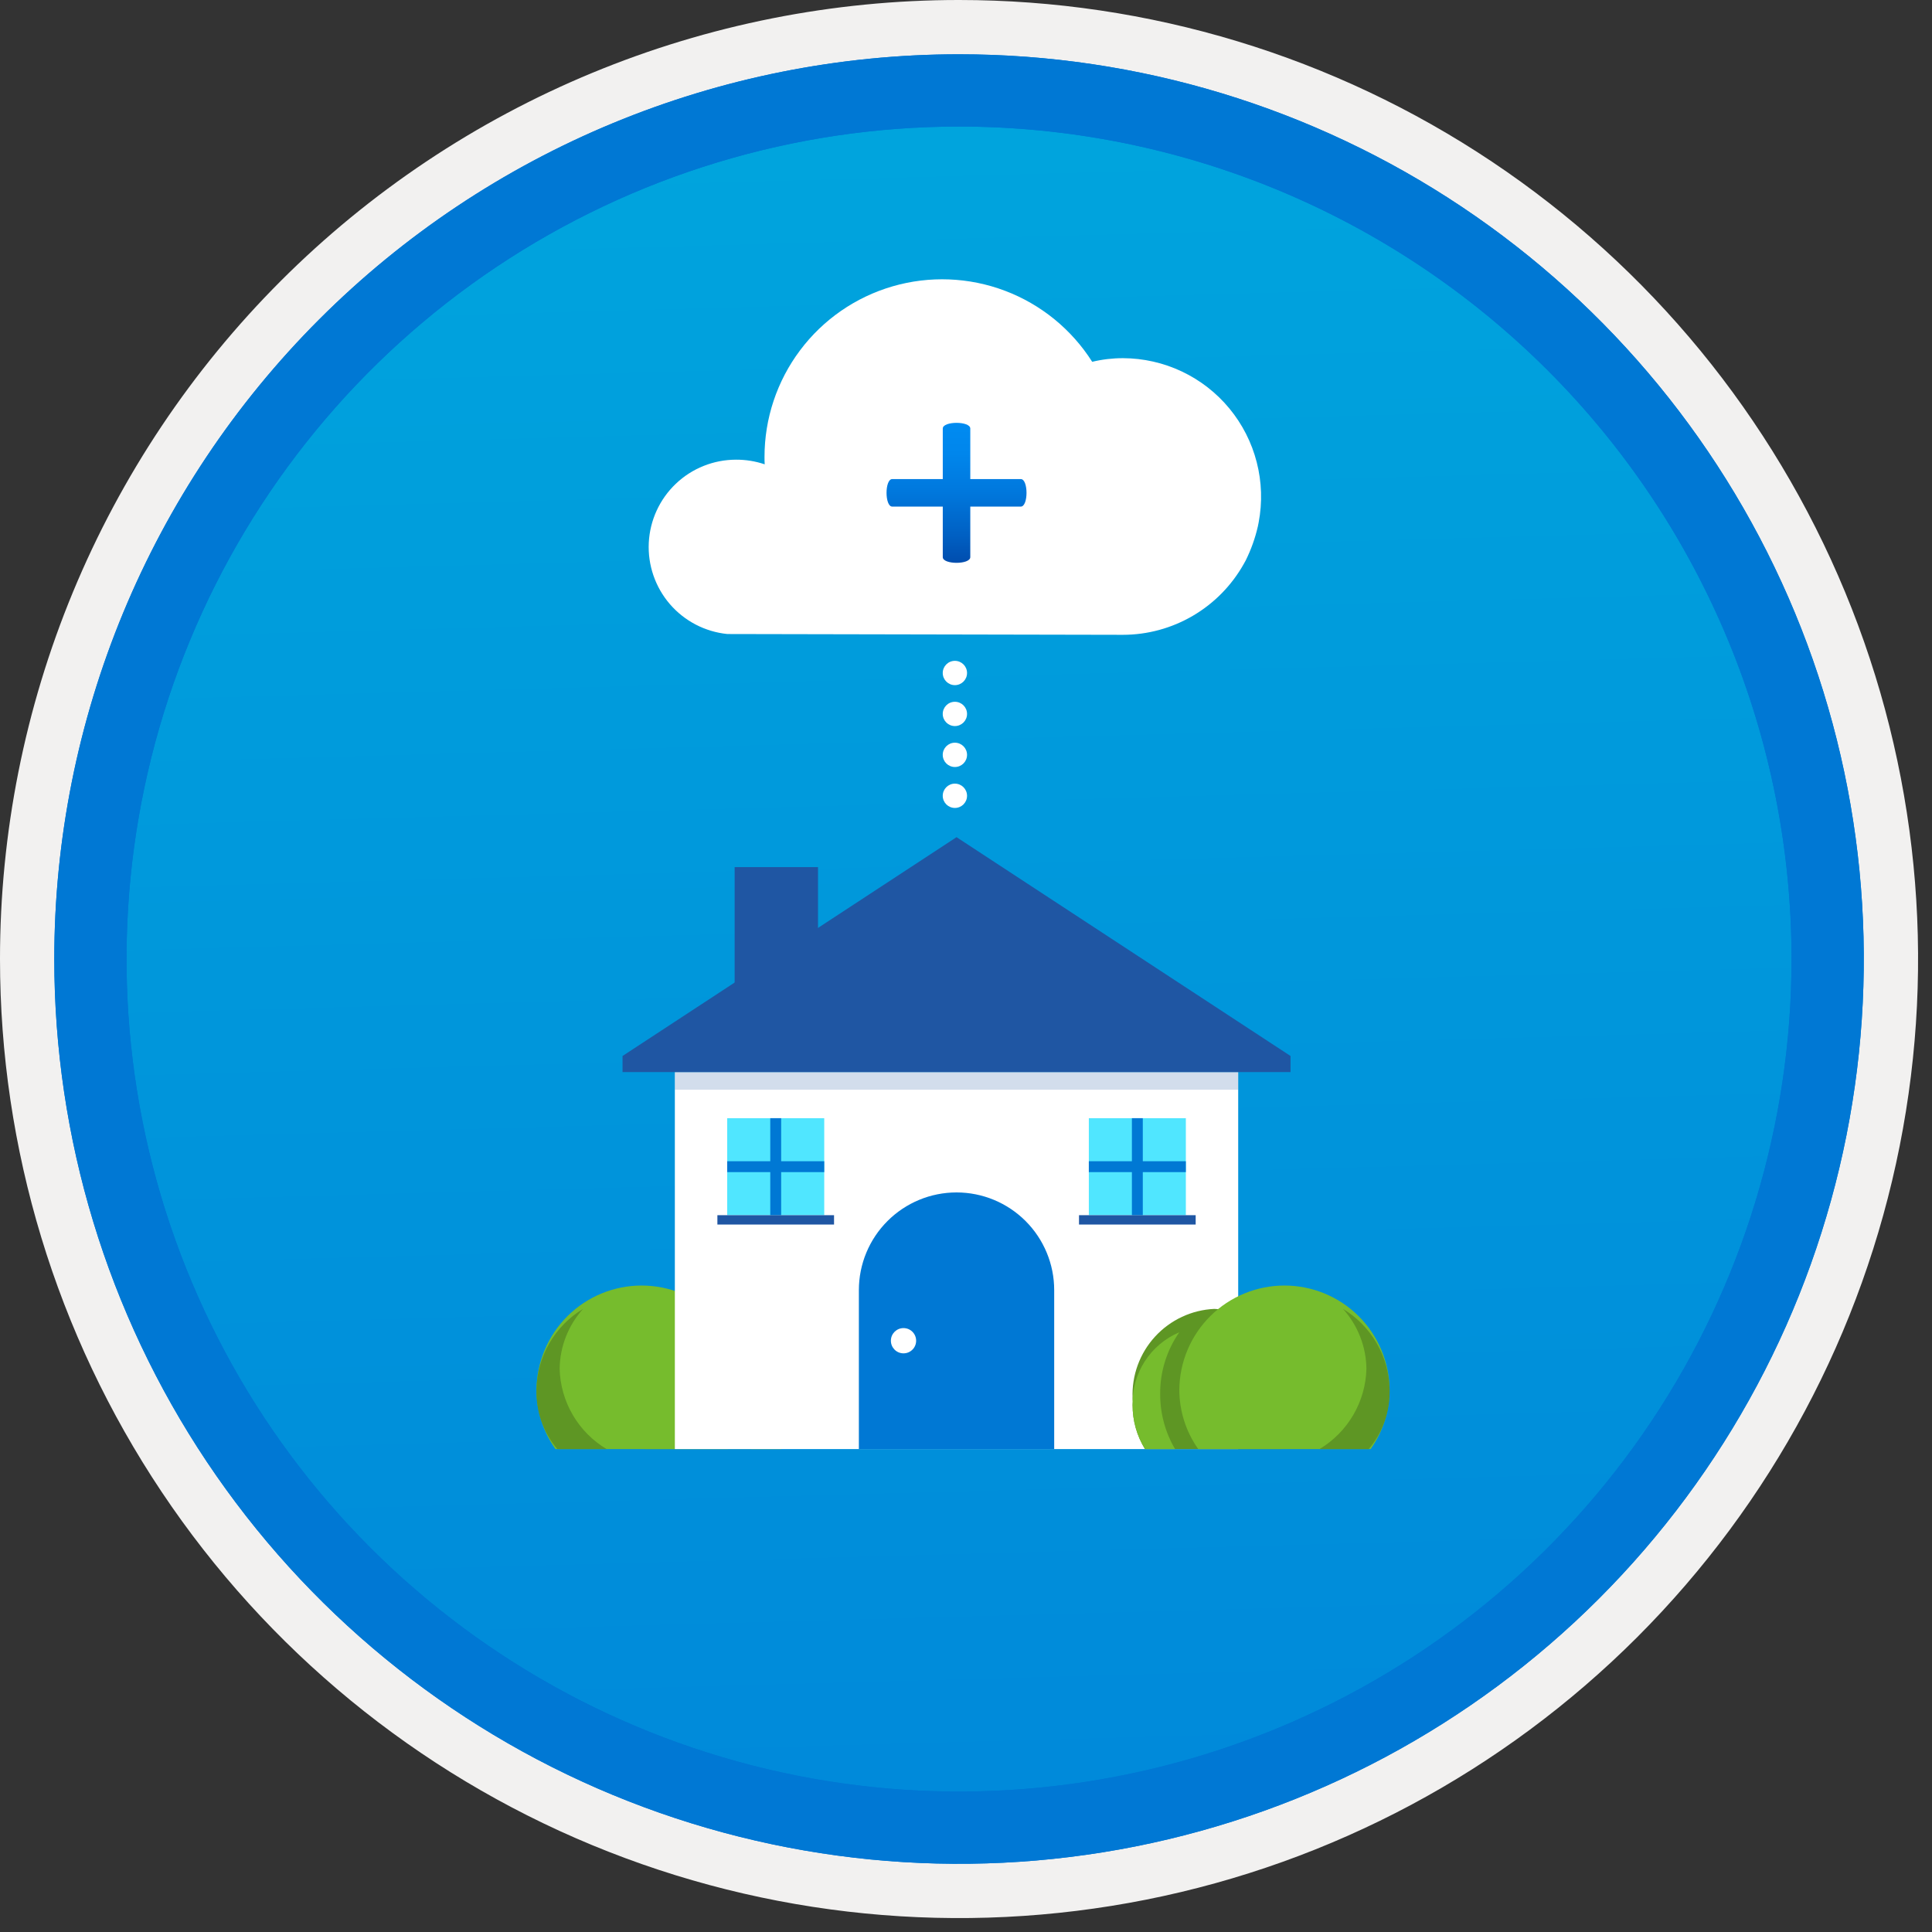 <svg width="100" height="100" viewBox="0 0 100 100" fill="none" xmlns="http://www.w3.org/2000/svg">
<rect x="0" y="0" width="100" height="100" fill="#333333" stroke="none"/>
<g clip-path="url(#clip0_364_7548)">
<path d="M49.64 96.45C40.382 96.45 31.332 93.704 23.634 88.561C15.936 83.417 9.936 76.107 6.393 67.553C2.85 59 1.923 49.588 3.73 40.508C5.536 31.427 9.994 23.087 16.54 16.54C23.087 9.994 31.428 5.535 40.508 3.729C49.588 1.923 59 2.85 67.553 6.393C76.107 9.936 83.418 15.936 88.561 23.634C93.705 31.331 96.45 40.382 96.45 49.64C96.451 55.787 95.24 61.874 92.888 67.554C90.535 73.233 87.088 78.394 82.741 82.74C78.394 87.087 73.234 90.535 67.554 92.888C61.875 95.24 55.787 96.45 49.64 96.45V96.45Z" fill="url(#paint0_linear_364_7548)"/>
<path fill-rule="evenodd" clip-rule="evenodd" d="M95.54 49.64C95.54 58.718 92.848 67.592 87.805 75.141C82.761 82.689 75.592 88.572 67.205 92.046C58.818 95.52 49.589 96.429 40.685 94.658C31.782 92.887 23.603 88.515 17.184 82.096C10.765 75.677 6.393 67.498 4.622 58.594C2.851 49.691 3.76 40.462 7.234 32.075C10.708 23.688 16.591 16.519 24.139 11.475C31.688 6.432 40.562 3.74 49.64 3.74C55.668 3.74 61.636 4.927 67.205 7.234C72.774 9.54 77.834 12.921 82.096 17.184C86.359 21.446 89.739 26.506 92.046 32.075C94.353 37.644 95.54 43.612 95.54 49.64V49.64ZM49.64 -0C59.458 -0 69.055 2.911 77.219 8.366C85.382 13.82 91.744 21.573 95.501 30.643C99.258 39.714 100.242 49.695 98.326 59.324C96.411 68.953 91.683 77.798 84.741 84.741C77.799 91.683 68.954 96.411 59.324 98.326C49.695 100.241 39.714 99.258 30.644 95.501C21.573 91.744 13.82 85.382 8.366 77.218C2.911 69.055 -1.61629e-06 59.458 3.61524e-07 49.64C-0.001 43.121 1.283 36.666 3.777 30.642C6.271 24.62 9.928 19.147 14.537 14.537C19.147 9.928 24.62 6.271 30.643 3.777C36.666 1.283 43.121 -0.001 49.64 -0V-0Z" fill="#F2F1F0"/>
<path fill-rule="evenodd" clip-rule="evenodd" d="M92.73 49.64C92.73 58.162 90.202 66.493 85.468 73.579C80.733 80.666 74.003 86.189 66.129 89.45C58.256 92.711 49.592 93.565 41.233 91.902C32.874 90.239 25.197 86.135 19.17 80.109C13.144 74.083 9.04 66.405 7.378 58.046C5.715 49.688 6.568 41.024 9.83 33.15C13.091 25.276 18.614 18.547 25.7 13.812C32.786 9.077 41.117 6.55 49.64 6.55C55.298 6.55 60.902 7.664 66.13 9.829C71.358 11.995 76.108 15.169 80.11 19.17C84.111 23.171 87.285 27.922 89.45 33.15C91.616 38.378 92.73 43.981 92.73 49.64ZM49.64 2.81C58.902 2.81 67.956 5.557 75.657 10.702C83.358 15.848 89.36 23.162 92.905 31.719C96.449 40.276 97.377 49.692 95.57 58.776C93.763 67.86 89.303 76.204 82.753 82.754C76.204 89.303 67.86 93.763 58.776 95.57C49.691 97.377 40.276 96.45 31.718 92.905C23.161 89.361 15.848 83.359 10.702 75.657C5.556 67.956 2.81 58.902 2.81 49.64C2.811 37.22 7.745 25.31 16.527 16.527C25.309 7.745 37.22 2.811 49.64 2.81V2.81Z" fill="#0078D4"/>
<path fill-rule="evenodd" clip-rule="evenodd" d="M92.73 49.64C92.73 58.162 90.202 66.493 85.468 73.579C80.733 80.665 74.003 86.189 66.129 89.45C58.256 92.711 49.592 93.565 41.233 91.902C32.874 90.239 25.197 86.135 19.17 80.109C13.144 74.083 9.04 66.405 7.378 58.046C5.715 49.688 6.568 41.024 9.83 33.15C13.091 25.276 18.614 18.547 25.7 13.812C32.786 9.077 41.117 6.55 49.64 6.55C55.298 6.55 60.902 7.664 66.13 9.829C71.358 11.995 76.108 15.169 80.11 19.17C84.111 23.171 87.285 27.922 89.45 33.15C91.616 38.378 92.73 43.981 92.73 49.64V49.64ZM49.64 2.81C58.902 2.81 67.956 5.556 75.657 10.702C83.358 15.848 89.36 23.162 92.905 31.719C96.449 40.276 97.377 49.692 95.57 58.776C93.763 67.86 89.303 76.204 82.753 82.754C76.204 89.303 67.86 93.763 58.776 95.57C49.691 97.377 40.276 96.45 31.718 92.905C23.161 89.361 15.848 83.358 10.702 75.657C5.556 67.956 2.81 58.902 2.81 49.64C2.811 37.22 7.745 25.309 16.527 16.527C25.309 7.745 37.22 2.811 49.64 2.81V2.81Z" fill="#0078D4"/>
<path fill-rule="evenodd" clip-rule="evenodd" d="M36.837 67.748C38.01 67.801 39.114 68.317 39.907 69.183C40.701 70.048 41.119 71.193 41.07 72.366C41.07 72.426 41.059 72.484 41.057 72.544C41.059 72.604 41.07 72.661 41.07 72.721C41.074 73.527 40.851 74.318 40.428 75.004H33.367C32.866 74.215 32.602 73.3 32.606 72.365C32.557 71.193 32.975 70.048 33.768 69.183C34.561 68.317 35.665 67.802 36.837 67.748V67.748Z" fill="#5E9624"/>
<path fill-rule="evenodd" clip-rule="evenodd" d="M39.642 72.151C39.648 73.154 39.382 74.139 38.873 75.004H40.428C40.851 74.318 41.074 73.527 41.07 72.721C41.092 71.924 40.873 71.138 40.442 70.466C40.01 69.795 39.386 69.269 38.652 68.957C39.306 69.893 39.652 71.009 39.642 72.151V72.151Z" fill="#76BC2D"/>
<path fill-rule="evenodd" clip-rule="evenodd" d="M37.672 75.004C38.309 74.104 38.652 73.029 38.652 71.926C38.637 70.492 38.058 69.122 37.039 68.113C36.02 67.105 34.644 66.539 33.21 66.539C31.776 66.539 30.401 67.105 29.382 68.113C28.363 69.122 27.783 70.492 27.769 71.926C27.769 73.029 28.111 74.104 28.748 75.004H37.672Z" fill="#76BC2D"/>
<path fill-rule="evenodd" clip-rule="evenodd" d="M27.769 71.888C27.73 73.025 28.114 74.135 28.847 75.004H31.396C30.674 74.572 30.073 73.965 29.648 73.239C29.223 72.513 28.989 71.691 28.967 70.85C28.981 69.703 29.412 68.6 30.18 67.748C29.463 68.18 28.866 68.786 28.444 69.509C28.023 70.233 27.79 71.051 27.769 71.888V71.888Z" fill="#5E9624"/>
<path d="M64.089 55.491H34.93V75.004H64.089V55.491Z" fill="white"/>
<path fill-rule="evenodd" clip-rule="evenodd" d="M66.798 54.658L49.51 43.332L32.222 54.658V55.491H66.798V54.658Z" fill="#1F56A3"/>
<path d="M49.51 61.72C50.85 61.72 52.136 62.253 53.084 63.201C54.032 64.149 54.565 65.434 54.565 66.775V75.004H44.455V66.775C44.455 65.434 44.988 64.149 45.936 63.201C46.884 62.253 48.169 61.72 49.51 61.72V61.72Z" fill="#0078D4"/>
<path d="M46.766 70.049C47.127 70.049 47.419 69.757 47.419 69.395C47.419 69.034 47.127 68.742 46.766 68.742C46.404 68.742 46.112 69.034 46.112 69.395C46.112 69.757 46.404 70.049 46.766 70.049Z" fill="white"/>
<path d="M42.662 57.877H37.64V62.898H42.662V57.877Z" fill="#50E6FF"/>
<path d="M40.433 57.877H39.869V62.898H40.433V57.877Z" fill="#0078D4"/>
<path d="M37.64 60.105V60.669H42.662V60.105H37.64Z" fill="#0078D4"/>
<path d="M61.379 57.877H56.358V62.898H61.379V57.877Z" fill="#50E6FF"/>
<path d="M59.151 57.877H58.587V62.898H59.151V57.877Z" fill="#0078D4"/>
<path d="M56.358 60.105V60.669H61.379V60.105H56.358Z" fill="#0078D4"/>
<path d="M61.888 62.898H55.849V63.382H61.888V62.898Z" fill="#1F56A3"/>
<path d="M43.17 62.898H37.132V63.382H43.17V62.898Z" fill="#1F56A3"/>
<path opacity="0.2" d="M64.089 55.491H34.93V56.404H64.089V55.491Z" fill="#1F56A3"/>
<path d="M42.34 44.882H38.025V52.102H42.34V44.882Z" fill="#1F56A3"/>
<path d="M65.106 27.25C65.117 27.177 65.138 27.104 65.148 27.041C65.344 26.007 65.31 24.943 65.048 23.924C64.787 22.904 64.303 21.955 63.634 21.144C62.964 20.332 62.123 19.678 61.172 19.228C60.221 18.778 59.182 18.543 58.13 18.539C57.592 18.538 57.055 18.601 56.532 18.727C55.465 17.045 53.881 15.755 52.018 15.05C50.154 14.346 48.113 14.265 46.2 14.821C44.287 15.377 42.606 16.539 41.411 18.133C40.215 19.726 39.569 21.665 39.571 23.657C39.571 23.782 39.571 23.908 39.581 24.033C39.103 23.872 38.602 23.791 38.098 23.793C36.938 23.793 35.821 24.239 34.981 25.039C34.14 25.839 33.639 26.932 33.581 28.091C33.524 29.25 33.914 30.387 34.671 31.267C35.428 32.146 36.494 32.701 37.649 32.817L58.12 32.858C59.394 32.857 60.644 32.517 61.744 31.872C62.843 31.228 63.751 30.303 64.376 29.192C64.407 29.13 64.449 29.067 64.48 29.004C64.756 28.446 64.967 27.857 65.106 27.25V27.25Z" fill="white"/>
<path d="M49.425 41.819C49.772 41.819 50.054 41.537 50.054 41.19C50.054 40.843 49.772 40.561 49.425 40.561C49.078 40.561 48.796 40.843 48.796 41.19C48.796 41.537 49.078 41.819 49.425 41.819Z" fill="white"/>
<path d="M49.425 39.7C49.772 39.7 50.054 39.419 50.054 39.071C50.054 38.724 49.772 38.442 49.425 38.442C49.078 38.442 48.796 38.724 48.796 39.071C48.796 39.419 49.078 39.7 49.425 39.7Z" fill="white"/>
<path d="M49.425 37.581C49.772 37.581 50.054 37.3 50.054 36.953C50.054 36.605 49.772 36.324 49.425 36.324C49.078 36.324 48.796 36.605 48.796 36.953C48.796 37.3 49.078 37.581 49.425 37.581Z" fill="white"/>
<path d="M49.425 35.463C49.772 35.463 50.054 35.181 50.054 34.834C50.054 34.486 49.772 34.205 49.425 34.205C49.078 34.205 48.796 34.486 48.796 34.834C48.796 35.181 49.078 35.463 49.425 35.463Z" fill="white"/>
<path fill-rule="evenodd" clip-rule="evenodd" d="M62.856 67.748C61.683 67.801 60.579 68.317 59.785 69.183C58.992 70.048 58.574 71.193 58.623 72.366C58.623 72.426 58.634 72.484 58.636 72.544C58.633 72.604 58.623 72.661 58.623 72.721C58.619 73.527 58.842 74.318 59.265 75.004H66.326C66.827 74.215 67.091 73.3 67.087 72.365C67.136 71.193 66.718 70.048 65.925 69.183C65.132 68.317 64.028 67.802 62.856 67.748V67.748Z" fill="#5E9624"/>
<path fill-rule="evenodd" clip-rule="evenodd" d="M61.041 68.957C60.307 69.269 59.683 69.795 59.251 70.466C58.82 71.138 58.601 71.924 58.623 72.721C58.62 73.527 58.842 74.318 59.265 75.004H60.821C60.312 74.139 60.046 73.154 60.051 72.151C60.041 71.009 60.388 69.893 61.041 68.957V68.957Z" fill="#76BC2D"/>
<path fill-rule="evenodd" clip-rule="evenodd" d="M70.945 75.004C71.582 74.104 71.924 73.029 71.924 71.926C71.91 70.492 71.331 69.122 70.312 68.113C69.293 67.105 67.917 66.539 66.483 66.539C65.049 66.539 63.673 67.105 62.654 68.113C61.635 69.122 61.056 70.492 61.041 71.926C61.041 73.029 61.384 74.104 62.021 75.004H70.945Z" fill="#76BC2D"/>
<path fill-rule="evenodd" clip-rule="evenodd" d="M69.513 67.748C70.281 68.6 70.712 69.703 70.726 70.85C70.704 71.691 70.47 72.513 70.045 73.239C69.621 73.965 69.019 74.572 68.297 75.004H70.846C71.579 74.135 71.963 73.025 71.924 71.888C71.903 71.051 71.67 70.233 71.249 69.51C70.827 68.786 70.23 68.18 69.513 67.748V67.748Z" fill="#5E9624"/>
<path d="M52.837 24.797H50.222V22.182C50.222 21.788 48.798 21.788 48.798 22.182V24.797H46.182C45.789 24.797 45.789 26.221 46.182 26.221H48.798V28.837C48.798 29.23 50.222 29.23 50.222 28.837V26.221H52.837C53.231 26.221 53.231 24.797 52.837 24.797Z" fill="url(#paint1_linear_364_7548)"/>
</g>
<defs>
<linearGradient id="paint0_linear_364_7548" x1="47.87" y1="-15.153" x2="51.852" y2="130.615" gradientUnits="userSpaceOnUse">
<stop stop-color="#00ABDE"/>
<stop offset="1" stop-color="#007ED8"/>
</linearGradient>
<linearGradient id="paint1_linear_364_7548" x1="49.51" y1="29.132" x2="49.51" y2="21.887" gradientUnits="userSpaceOnUse">
<stop stop-color="#004DAE"/>
<stop offset="0.21" stop-color="#0061C4"/>
<stop offset="0.51" stop-color="#0078DD"/>
<stop offset="0.78" stop-color="#0086EC"/>
<stop offset="1" stop-color="#008BF1"/>
</linearGradient>
<clipPath id="clip0_364_7548">
<rect width="99.28" height="99.28" fill="white"/>
</clipPath>
</defs>
</svg>
